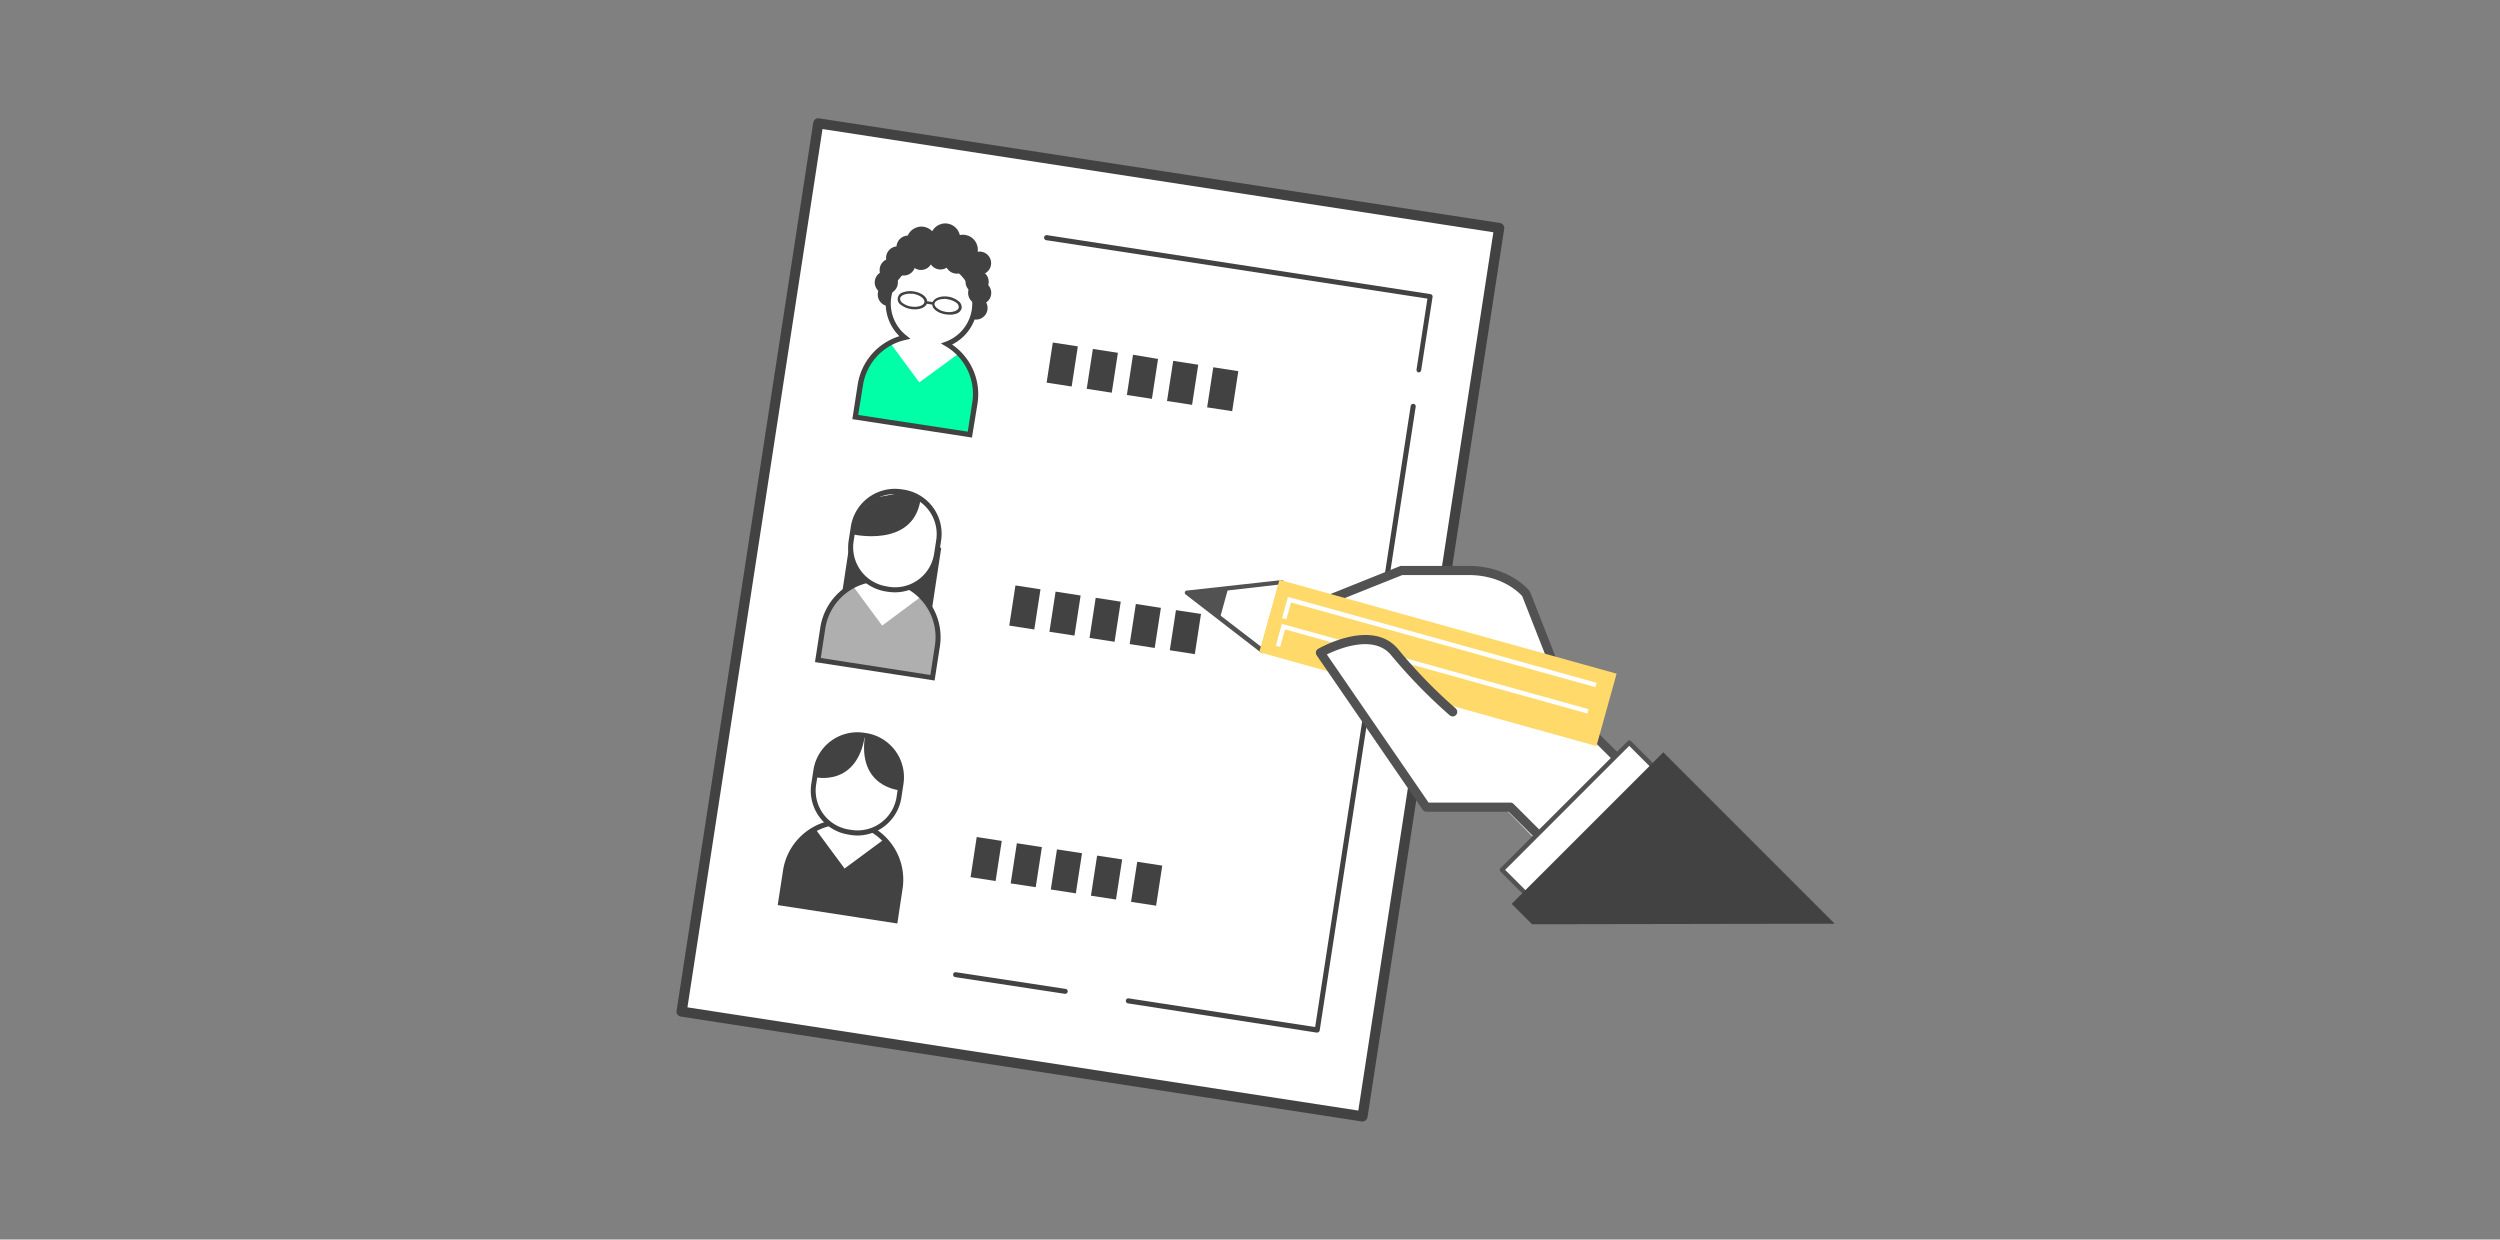 <svg id="圖層_1" data-name="圖層 1" xmlns="http://www.w3.org/2000/svg" viewBox="0 0 599 297"><rect x="0" y="0" width="599" height="297" fill="#808080" stroke="none"/><defs><style>.cls-1{fill:#fff;}.cls-2{fill:#424242;}.cls-3{fill:#00ffa7;}.cls-4{fill:#afafaf;}.cls-5{fill:#525252;}.cls-6{fill:#ffda6a;}</style></defs><title>1</title><rect class="cls-1" x="152.58" y="66.17" width="215.35" height="165.07" transform="translate(73.69 383.31) rotate(-81.25)"/><path class="cls-2" d="M326.46,268.7h-.18L163.13,243.58a1.2,1.2,0,0,1-.79-.48,1.23,1.23,0,0,1-.24-.85l32.76-212.9a1.21,1.21,0,0,1,1.35-1h0L359.39,53.43a1.21,1.21,0,0,1,.79.49,1.25,1.25,0,0,1,.23.9L327.66,267.66A1.22,1.22,0,0,1,326.46,268.7ZM164.71,241.36l160.74,24.73L357.81,55.65,197.07,30.92Z"/><path class="cls-2" d="M255.24,238.12h-.09l-26.27-4a.59.59,0,0,1-.5-.68v0a.57.57,0,0,1,.66-.5h0l26.27,4a.58.58,0,0,1,.51.66v0A.6.6,0,0,1,255.24,238.12Z"/><path class="cls-2" d="M315.58,247.41h-.1l-45.22-7a.62.62,0,0,1-.5-.7.59.59,0,0,1,.68-.5h0l44.67,6.87L338,97.27a.61.61,0,0,1,.69-.5.59.59,0,0,1,.51.68h0l-23,149.43a.63.63,0,0,1-.63.52Z"/><path class="cls-2" d="M340,89.23h-.09a.6.6,0,0,1-.51-.68v0l2.61-17-91.33-14a.62.62,0,0,1-.51-.7.6.6,0,0,1,.68-.51h0l91.89,14.13a.6.6,0,0,1,.5.69L340.51,88.7A.62.62,0,0,1,340,89.23Z"/><circle class="cls-2" cx="213.08" cy="70.59" r="2.78"/><circle class="cls-2" cx="233.85" cy="73.8" r="2.78"/><path class="cls-1" d="M226.83,82.4a10.34,10.34,0,1,0-10.09-1.55A13.87,13.87,0,0,0,206.1,92.27l-1.21,7.66,27.47,4.22,1.2-7.65A13.87,13.87,0,0,0,226.83,82.4Z"/><path class="cls-3" d="M229.74,84.69l-9.47,6.93-7-9.48a13.87,13.87,0,0,0-7.21,10.13l-1.21,7.66,27.47,4.22,1.2-7.65A13.8,13.8,0,0,0,229.74,84.69Z"/><path class="cls-2" d="M232.88,104.84l-28.66-4.41,1.28-8.25a14.42,14.42,0,0,1,10-11.63,11,11,0,1,1,12.62,2,14.44,14.44,0,0,1,6.1,14.09Zm-27.26-5.42,26.26,4,1.08-7a13.23,13.23,0,0,0-6.43-13.49l-1.1-.64,1.21-.44a9.76,9.76,0,1,0-9.49-1.47l1,.8-1.2.27a13.21,13.21,0,0,0-10.19,10.93Z"/><circle class="cls-2" cx="234.73" cy="70.18" r="2.78"/><circle class="cls-2" cx="212.36" cy="67.67" r="2.78"/><circle class="cls-2" cx="216.55" cy="63.24" r="2.78" transform="translate(152.94 279.68) rotate(-89.9)"/><circle class="cls-2" cx="220.66" cy="61.91" r="2.78" transform="translate(158.38 282.46) rotate(-89.9)"/><circle class="cls-2" cx="225.32" cy="61.79" r="2.78" transform="translate(163.15 287.01) rotate(-89.9)"/><circle class="cls-2" cx="217.55" cy="59.22" r="2.78" transform="translate(157.97 276.67) rotate(-89.9)"/><circle class="cls-2" cx="222.82" cy="59.01" r="2.78" transform="translate(163.44 281.73) rotate(-89.9)"/><circle class="cls-2" cx="215.06" cy="61.79" r="2.78" transform="translate(152.91 276.75) rotate(-89.9)"/><circle class="cls-2" cx="226.84" cy="59.46" r="2.78" transform="translate(167 286.2) rotate(-89.9)"/><circle class="cls-2" cx="226.49" cy="57.11" r="3.58"/><circle class="cls-2" cx="220.77" cy="57.87" r="3.58"/><circle class="cls-2" cx="230.71" cy="59.82" r="3.58"/><circle class="cls-2" cx="229.24" cy="62.79" r="2.78" transform="translate(166.06 291.92) rotate(-89.9)"/><circle class="cls-2" cx="231" cy="61.43" r="2.78" transform="translate(169.18 292.32) rotate(-89.9)"/><circle class="cls-2" cx="234.69" cy="63.04" r="2.78" transform="translate(171.25 297.63) rotate(-89.9)"/><circle class="cls-2" cx="232.8" cy="64.51" r="2.78"/><circle class="cls-2" cx="234.12" cy="67.52" r="2.78"/><circle class="cls-2" cx="213.53" cy="64.7" r="2.78"/><path class="cls-2" d="M219.21,74.12a5.7,5.7,0,0,1-.92-.07,5.11,5.11,0,0,1-2.33-.94,1.66,1.66,0,0,1-.67-2.24,1.69,1.69,0,0,1,1.15-.85,5.06,5.06,0,0,1,2.5-.19c2,.3,3.38,1.47,3.2,2.65h0C222,73.47,220.77,74.12,219.21,74.12ZM218,70.37a3.9,3.9,0,0,0-1.39.23c-.55.21-.88.52-.94.89a1.26,1.26,0,0,0,.63,1.14,4.49,4.49,0,0,0,2.05.82c1.58.24,3-.24,3.14-1.06h0c.12-.81-1.1-1.72-2.68-2a5,5,0,0,0-.78,0Z"/><path class="cls-2" d="M227.44,75.39a6.84,6.84,0,0,1-.9-.08c-1.95-.3-3.38-1.46-3.15-2.64s1.86-1.88,3.85-1.58a5.24,5.24,0,0,1,2.33,1,1.86,1.86,0,0,1,.85,1.71h0a1.87,1.87,0,0,1-1.33,1.37A4.65,4.65,0,0,1,227.44,75.39Zm-1.2-3.75c-1.2,0-2.24.44-2.34,1.13s1.1,1.7,2.68,1.94a4.49,4.49,0,0,0,2.21-.15c.54-.22.87-.53.93-.91h0a1.31,1.31,0,0,0-.62-1.14A4.67,4.67,0,0,0,227,71.7a4.85,4.85,0,0,0-.75-.11Z"/><rect class="cls-2" x="222.43" y="71.66" width="0.61" height="1.83" transform="translate(117.24 281.73) rotate(-81.28)"/><path class="cls-1" d="M198.84,197.28a13.84,13.84,0,0,0-10.65,11.42l-1.2,7.65,27.48,4.27,1.21-7.66A13.89,13.89,0,0,0,209,198.83"/><path class="cls-2" d="M211.83,201.1l-9.47,7-7-9.48a13.81,13.81,0,0,0-7.21,10.13l-1.2,7.65,27.48,4.27,1.21-7.66A13.85,13.85,0,0,0,211.83,201.1Z"/><path class="cls-2" d="M215,221.27l-28.66-4.41,1.27-8.26a14.41,14.41,0,0,1,11.12-11.92l.26,1.2a13.22,13.22,0,0,0-10.18,10.93l-1.08,7,26.26,4,1.08-7a13.21,13.21,0,0,0-6.43-13.48l.61-1.05a14.42,14.42,0,0,1,7,14.71Z"/><path class="cls-2" d="M205.48,200.19a11.19,11.19,0,0,1-1.63-.13h0l-.53-.09a10.65,10.65,0,0,1-8.94-12.12v0l.51-3.3A10.65,10.65,0,0,1,207,175.57h0l.54.08a10.7,10.7,0,0,1,8.93,12.18l-.5,3.3A10.72,10.72,0,0,1,205.48,200.19ZM204,198.85a9.47,9.47,0,0,0,10.82-7.9h0l.5-3.31a9.49,9.49,0,0,0-7.92-10.82l-.53-.07a9.47,9.47,0,0,0-10.81,7.9h0l-.51,3.31a9.44,9.44,0,0,0,7.86,10.8h.05Z"/><path class="cls-2" d="M295.23,98.52l-6-.92L290.7,88l6,.93ZM285.62,97l-6-.92,1.48-9.62,6,.93ZM276,95.56l-6-.92L271.47,85l6,1Zm-9.62-1.47-6-.93,1.47-9.55,6,.92Zm-9.61-1.48-6-.93,1.48-9.61,6,.92Z"/><path class="cls-2" d="M286.28,156.73l-6-.93,1.48-9.61,6,.91Zm-9.61-1.48-6-.93,1.48-9.61,6,.93Zm-9.62-1.48-6-.92,1.48-9.62,6,.93Zm-9.61-1.48-6-.92,1.48-9.62,6,.93Zm-9.62-1.47-6-.93,1.48-9.62,6,.93Z"/><path class="cls-2" d="M277,217l-6-.91,1.48-9.61,6,.92Zm-9.61-1.47-6-.92,1.48-9.61,6,.92Zm-9.62-1.48-6-.93,1.48-9.61,6,.92Zm-9.61-1.48-6-.91,1.48-9.62,6,.93Zm-9.61-1.48-6-.92,1.47-9.62,6,.93Z"/><rect class="cls-2" x="201.87" y="129.72" width="22.34" height="21.86" transform="translate(42.05 330.21) rotate(-81.38)"/><path class="cls-1" d="M207.77,139.06a13.87,13.87,0,0,0-10.65,11.43l-1.2,7.64,27.47,4.24,1.2-7.66a13.88,13.88,0,0,0-6.73-14.1"/><path class="cls-4" d="M220.78,142.89l-9.41,7-7-9.48a13.81,13.81,0,0,0-7.21,10.13l-1.2,7.64,27.39,4.24,1.2-7.66A13.83,13.83,0,0,0,220.78,142.89Z"/><path class="cls-2" d="M223.93,163.05l-28.66-4.41,1.27-8.25a14.44,14.44,0,0,1,11.12-11.92l.26,1.2a13.25,13.25,0,0,0-10.18,10.93l-1.08,7.05,26.26,4.08,1.08-7.06a13.22,13.22,0,0,0-6.43-13.47l.62-1a14.44,14.44,0,0,1,7,14.72Z"/><rect class="cls-1" x="202.66" y="119.22" width="23.48" height="20.68" rx="9.95" transform="translate(53.74 321.76) rotate(-81.25)"/><path class="cls-2" d="M214.44,141.92a11.21,11.21,0,0,1-1.64-.12h0l-.53-.08a10.69,10.69,0,0,1-8.93-12.18l.51-3.3a10.7,10.7,0,0,1,12.17-9l.54.08a10.69,10.69,0,0,1,8.93,12.18l-.5,3.36A10.7,10.7,0,0,1,214.44,141.92ZM213,140.6a9.47,9.47,0,0,0,10.81-7.9v0l.51-3.29a9.49,9.49,0,0,0-7.9-10.82h0l-.57-.11a9.47,9.47,0,0,0-10.81,7.9v0l-.51,3.29a9.48,9.48,0,0,0,7.9,10.82h0Z"/><path class="cls-2" d="M204.16,128s14.59,3.46,16.39-8.25L216.18,118l-6.84,1.31-3.6,3.7Z"/><path class="cls-2" d="M195.24,186.2s10.08,2.5,12-10C207.25,176.15,197.1,174.16,195.24,186.2Z"/><path class="cls-2" d="M215.69,189.37s-10.37-.64-8.42-13.22C207.25,176.15,217.54,177.35,215.69,189.37Z"/><path class="cls-1" d="M313.37,145.6l22.38-8.95h16.07c9.33,0,13.81,5.56,13.81,5.56l11.39,29,17.37,17.36-19.61,19.6"/><path class="cls-5" d="M374.81,209.23a1.08,1.08,0,0,1-1.08-1.09,1.1,1.1,0,0,1,.31-.75l18.85-18.84L376.29,172a1.29,1.29,0,0,1-.25-.36l-11.32-28.81c-.69-.78-4.84-5.05-12.88-5.05H336l-22.22,8.88a1.08,1.08,0,0,1-.8-2h0l22.42-9a.89.89,0,0,1,.4-.07h16c9.73,0,14.47,5.72,14.66,6a.88.88,0,0,1,.17.28l11.27,28.76,17.3,17.2a1.07,1.07,0,0,1,0,1.53l-19.61,19.6A1.06,1.06,0,0,1,374.81,209.23Z"/><polygon class="cls-1" points="284.46 142.07 302.49 155.96 307.08 139.48 284.46 142.07"/><path class="cls-5" d="M302.49,156.5a.55.55,0,0,1-.33-.11l-18-13.9a.53.53,0,0,1,.26-1L307,139a.57.57,0,0,1,.48.18.54.54,0,0,1,.11.5L303,156.1a.56.56,0,0,1-.35.37Zm-16.64-14.07L302.22,155l4.17-14.93Z"/><rect class="cls-6" x="335.53" y="116.91" width="18.01" height="83.86" transform="translate(99.09 448.14) rotate(-74.44)"/><polygon class="cls-5" points="294.33 140.75 292.27 148.2 284.95 142.38 294.33 140.75"/><polygon class="cls-1" points="382.26 164.64 309.34 144.35 308.21 148.39 307.18 148.11 308.59 143.01 309.11 143.16 382.54 163.6 382.26 164.64"/><polygon class="cls-1" points="380.33 170.96 307.89 150.8 306.72 155.01 305.68 154.72 307.14 149.47 307.66 149.62 380.62 169.92 380.33 170.96"/><path class="cls-1" d="M372.76,204.23l-10.82-10.82H341.76l-25.4-37s12.33-7.09,17.93,0a123.49,123.49,0,0,0,13.82,14.19"/><path class="cls-5" d="M372.76,205.31A1.07,1.07,0,0,1,372,205l-10.53-10.51H341.76a1.12,1.12,0,0,1-.89-.48l-25.4-37a1.09,1.09,0,0,1,.35-1.55c.54-.31,13.21-7.47,19.32.26a121.13,121.13,0,0,0,13.68,14.06,1.09,1.09,0,0,1-1.42,1.65,126.15,126.15,0,0,1-14-14.35c-4.08-5.16-12.54-1.71-15.49-.27l24.38,35.49h19.6a1.07,1.07,0,0,1,.77.32l10.81,10.81a1.08,1.08,0,0,1,0,1.53,1.06,1.06,0,0,1-.78.32Z"/><polyline class="cls-1" points="359.87 208.42 390.36 177.94 412.84 200.41 370.07 218.62 359.87 208.42"/><path class="cls-5" d="M370.07,219.16a.59.59,0,0,1-.39-.16l-10.2-10.2a.56.56,0,0,1,0-.76L390,177.56a.54.54,0,0,1,.77,0h0L413.23,200a.5.5,0,0,1,.14.49.54.54,0,0,1-.31.39l-42.78,18.2A.58.58,0,0,1,370.07,219.16Zm-9.44-10.74,9.56,9.55,41.71-17.74L390.36,178.7Z"/><polygon class="cls-2" points="439.59 221.32 367.08 221.45 362.19 216.57 398.52 180.25 439.59 221.32"/></svg>